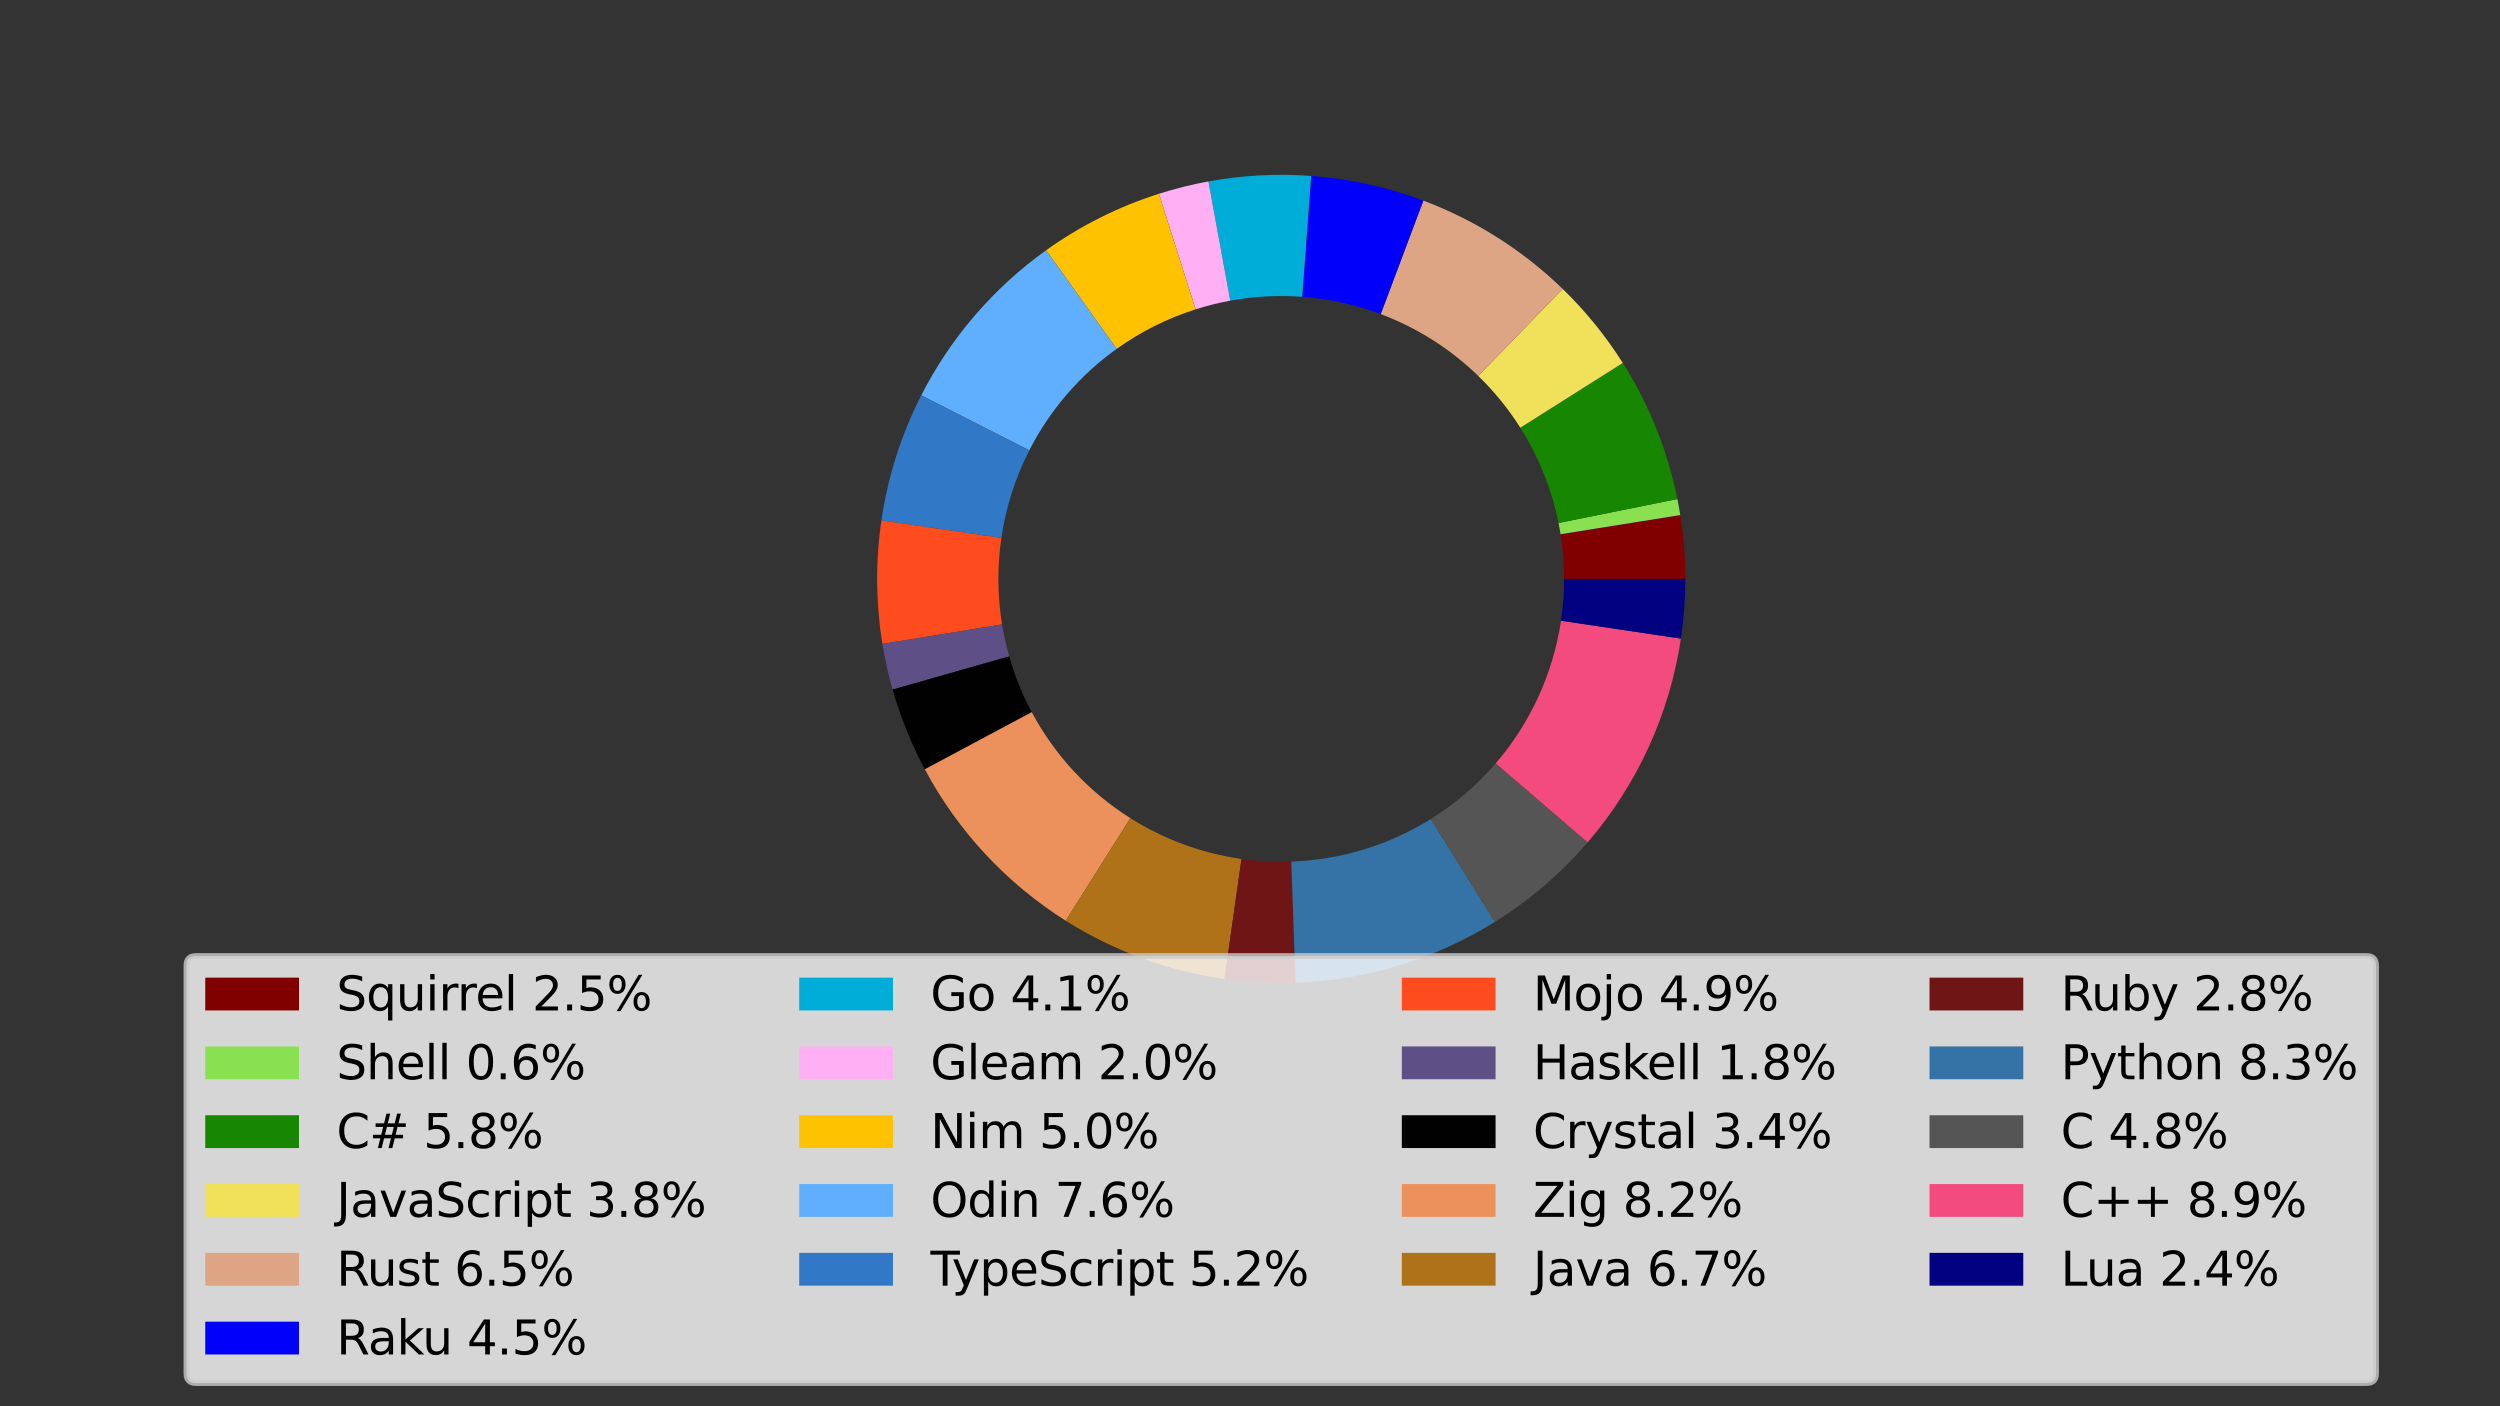 <?xml version="1.0" encoding="utf-8" standalone="no"?>
<!DOCTYPE svg PUBLIC "-//W3C//DTD SVG 1.1//EN"
  "http://www.w3.org/Graphics/SVG/1.1/DTD/svg11.dtd">
<svg xmlns:xlink="http://www.w3.org/1999/xlink" width="426.667pt" height="240pt" viewBox="0 0 426.667 240" xmlns="http://www.w3.org/2000/svg" version="1.1">
 <rect x="0" y="0" width="426.667" height="240" fill="#333333" stroke="none"/>
 <defs>
  <style type="text/css">*{stroke-linejoin: round; stroke-linecap: butt}</style>
 </defs>
 <g id="figure_1">
  <g id="patch_1">
   <path d="M 0 240 
L 426.667 240 
L 426.667 0 
L 0 0 
L 0 240 
z
" style="fill: none"/>
  </g>
  <g id="axes_1">
   <g id="patch_2">
    <path d="M 266.943 98.8 
C 266.943 97.523 266.892 96.246 266.791 94.972 
C 266.689 93.699 266.537 92.43 266.336 91.169 
L 286.765 87.898 
C 287.054 89.7 287.27 91.513 287.415 93.332 
C 287.56 95.151 287.632 96.975 287.632 98.8 
z
" clip-path="url(#pebff5748ab)" style="fill: #800000"/>
   </g>
   <g id="patch_3">
    <path d="M 266.336 91.169 
C 266.284 90.849 266.23 90.529 266.172 90.21 
C 266.114 89.891 266.054 89.573 265.99 89.255 
L 286.271 85.164 
C 286.362 85.618 286.449 86.073 286.532 86.529 
C 286.614 86.984 286.692 87.441 286.765 87.898 
z
" clip-path="url(#pebff5748ab)" style="fill: #89e051"/>
   </g>
   <g id="patch_4">
    <path d="M 265.99 89.255 
C 265.409 86.375 264.566 83.555 263.473 80.828 
C 262.379 78.102 261.039 75.481 259.469 72.998 
L 276.956 61.94 
C 279.199 65.487 281.113 69.231 282.675 73.126 
C 284.238 77.021 285.441 81.051 286.271 85.164 
z
" clip-path="url(#pebff5748ab)" style="fill: #178600"/>
   </g>
   <g id="patch_5">
    <path d="M 259.469 72.998 
C 258.451 71.389 257.339 69.841 256.139 68.363 
C 254.939 66.885 253.652 65.48 252.285 64.154 
L 266.693 49.306 
C 268.645 51.2 270.484 53.208 272.199 55.319 
C 273.913 57.43 275.502 59.641 276.956 61.94 
z
" clip-path="url(#pebff5748ab)" style="fill: #f1e05a"/>
   </g>
   <g id="patch_6">
    <path d="M 252.285 64.154 
C 249.91 61.849 247.303 59.794 244.507 58.022 
C 241.711 56.25 238.74 54.771 235.641 53.607 
L 242.915 34.238 
C 247.342 35.901 251.587 38.014 255.581 40.546 
C 259.576 43.077 263.299 46.012 266.693 49.306 
z
" clip-path="url(#pebff5748ab)" style="fill: #dea584"/>
   </g>
   <g id="patch_7">
    <path d="M 235.641 53.607 
C 233.492 52.799 231.288 52.147 229.046 51.653 
C 226.804 51.16 224.53 50.827 222.24 50.657 
L 223.772 30.024 
C 227.042 30.266 230.291 30.742 233.494 31.447 
C 236.697 32.152 239.845 33.085 242.915 34.238 
z
" clip-path="url(#pebff5748ab)" style="fill: #0000fb"/>
   </g>
   <g id="patch_8">
    <path d="M 222.24 50.657 
C 220.191 50.504 218.134 50.483 216.083 50.593 
C 214.031 50.703 211.988 50.944 209.967 51.314 
L 206.239 30.964 
C 209.126 30.435 212.044 30.09 214.975 29.933 
C 217.906 29.776 220.845 29.806 223.772 30.024 
z
" clip-path="url(#pebff5748ab)" style="fill: #00add8"/>
   </g>
   <g id="patch_9">
    <path d="M 209.967 51.314 
C 208.966 51.498 207.971 51.713 206.984 51.959 
C 205.997 52.205 205.018 52.483 204.048 52.791 
L 197.783 33.072 
C 199.168 32.632 200.567 32.236 201.977 31.884 
C 203.388 31.533 204.809 31.225 206.239 30.964 
z
" clip-path="url(#pebff5748ab)" style="fill: #ffaff3"/>
   </g>
   <g id="patch_10">
    <path d="M 204.048 52.791 
C 201.644 53.555 199.303 54.506 197.048 55.636 
C 194.792 56.765 192.628 58.07 190.577 59.538 
L 178.538 42.711 
C 181.469 40.614 184.56 38.75 187.782 37.136 
C 191.004 35.523 194.348 34.164 197.783 33.072 
z
" clip-path="url(#pebff5748ab)" style="fill: #ffc200"/>
   </g>
   <g id="patch_11">
    <path d="M 190.577 59.538 
C 187.444 61.779 184.591 64.387 182.078 67.307 
C 179.565 70.226 177.411 73.436 175.661 76.867 
L 157.229 67.468 
C 159.729 62.566 162.807 57.98 166.397 53.81 
C 169.987 49.639 174.063 45.913 178.538 42.711 
z
" clip-path="url(#pebff5748ab)" style="fill: #60affe"/>
   </g>
   <g id="patch_12">
    <path d="M 175.661 76.867 
C 174.467 79.208 173.466 81.642 172.669 84.146 
C 171.871 86.65 171.279 89.214 170.899 91.814 
L 150.427 88.82 
C 150.97 85.106 151.816 81.442 152.955 77.866 
C 154.095 74.289 155.524 70.812 157.229 67.468 
z
" clip-path="url(#pebff5748ab)" style="fill: #3178c6"/>
   </g>
   <g id="patch_13">
    <path d="M 170.899 91.814 
C 170.542 94.257 170.372 96.725 170.392 99.194 
C 170.413 101.663 170.622 104.127 171.019 106.565 
L 150.599 109.892 
C 150.032 106.41 149.732 102.89 149.703 99.363 
C 149.675 95.835 149.917 92.311 150.427 88.82 
z
" clip-path="url(#pebff5748ab)" style="fill: #ff4c1f"/>
   </g>
   <g id="patch_14">
    <path d="M 171.019 106.565 
C 171.169 107.484 171.345 108.398 171.548 109.307 
C 171.751 110.216 171.98 111.118 172.234 112.014 
L 152.335 117.677 
C 151.971 116.398 151.644 115.108 151.354 113.81 
C 151.065 112.512 150.813 111.205 150.599 109.892 
z
" clip-path="url(#pebff5748ab)" style="fill: #5e5086"/>
   </g>
   <g id="patch_15">
    <path d="M 172.234 112.014 
C 172.704 113.665 173.262 115.29 173.905 116.881 
C 174.548 118.473 175.275 120.029 176.084 121.543 
L 157.834 131.29 
C 156.679 129.127 155.64 126.904 154.721 124.631 
C 153.803 122.357 153.006 120.036 152.335 117.677 
z
" clip-path="url(#pebff5748ab)" style="fill: #000100"/>
   </g>
   <g id="patch_16">
    <path d="M 176.084 121.543 
C 178.049 125.222 180.482 128.631 183.323 131.685 
C 186.164 134.738 189.389 137.411 192.917 139.635 
L 181.882 157.136 
C 176.842 153.958 172.235 150.14 168.176 145.778 
C 164.117 141.416 160.641 136.546 157.834 131.29 
z
" clip-path="url(#pebff5748ab)" style="fill: #ec915c"/>
   </g>
   <g id="patch_17">
    <path d="M 192.917 139.635 
C 195.789 141.446 198.844 142.949 202.031 144.119 
C 205.218 145.289 208.52 146.119 211.881 146.597 
L 208.973 167.081 
C 204.171 166.399 199.454 165.213 194.901 163.541 
C 190.348 161.87 185.984 159.723 181.882 157.136 
z
" clip-path="url(#pebff5748ab)" style="fill: #b07219"/>
   </g>
   <g id="patch_18">
    <path d="M 211.881 146.597 
C 213.288 146.796 214.702 146.934 216.121 147.009 
C 217.54 147.084 218.961 147.096 220.381 147.045 
L 221.116 167.722 
C 219.088 167.794 217.057 167.777 215.03 167.67 
C 213.003 167.563 210.982 167.366 208.973 167.081 
z
" clip-path="url(#pebff5748ab)" style="fill: #701516"/>
   </g>
   <g id="patch_19">
    <path d="M 220.381 147.045 
C 224.582 146.896 228.745 146.199 232.764 144.972 
C 236.784 143.744 240.627 141.997 244.194 139.774 
L 255.135 157.335 
C 250.038 160.51 244.549 163.006 238.806 164.759 
C 233.064 166.513 227.116 167.509 221.116 167.722 
z
" clip-path="url(#pebff5748ab)" style="fill: #3572a5"/>
   </g>
   <g id="patch_20">
    <path d="M 244.194 139.774 
C 246.267 138.483 248.238 137.037 250.092 135.447 
C 251.946 133.858 253.676 132.13 255.268 130.279 
L 270.954 143.769 
C 268.68 146.414 266.208 148.882 263.56 151.153 
C 260.912 153.424 258.095 155.49 255.135 157.335 
z
" clip-path="url(#pebff5748ab)" style="fill: #555555"/>
   </g>
   <g id="patch_21">
    <path d="M 255.268 130.279 
C 258.221 126.845 260.676 123.013 262.561 118.895 
C 264.446 114.777 265.743 110.415 266.412 105.936 
L 286.875 108.994 
C 285.918 115.393 284.066 121.625 281.373 127.507 
C 278.68 133.39 275.173 138.864 270.954 143.769 
z
" clip-path="url(#pebff5748ab)" style="fill: #f34b7d"/>
   </g>
   <g id="patch_22">
    <path d="M 266.412 105.936 
C 266.589 104.755 266.721 103.568 266.81 102.378 
C 266.898 101.187 266.943 99.994 266.943 98.8 
L 287.632 98.8 
C 287.632 100.505 287.569 102.21 287.443 103.911 
C 287.316 105.612 287.127 107.307 286.875 108.994 
z
" clip-path="url(#pebff5748ab)" style="fill: #000080"/>
   </g>
  </g>
  <g id="axes_2">
   <g id="legend_1">
    <g id="patch_23">
     <path d="M 33.431 236.028 
L 403.902 236.028 
Q 405.502 236.028 405.502 234.428 
L 405.502 164.773 
Q 405.502 163.173 403.902 163.173 
L 33.431 163.173 
Q 31.831 163.173 31.831 164.773 
L 31.831 234.428 
Q 31.831 236.028 33.431 236.028 
z
" style="fill: #ffffff; opacity: 0.8; stroke: #cccccc; stroke-linejoin: miter"/>
    </g>
    <g id="patch_24">
     <path d="M 35.031 172.451 
L 51.031 172.451 
L 51.031 166.851 
L 35.031 166.851 
z
" style="fill: #800000"/>
    </g>
    <g id="text_1">
     <!-- Squirrel 2.5% -->
     <g transform="translate(57.431 172.451) scale(0.08 -0.08)">
      <defs>
       <path id="DejaVuSans-53" d="M 3425 4513 
L 3425 3897 
Q 3066 4069 2747 4153 
Q 2428 4238 2131 4238 
Q 1616 4238 1336 4038 
Q 1056 3838 1056 3469 
Q 1056 3159 1242 3001 
Q 1428 2844 1947 2747 
L 2328 2669 
Q 3034 2534 3370 2195 
Q 3706 1856 3706 1288 
Q 3706 609 3251 259 
Q 2797 -91 1919 -91 
Q 1588 -91 1214 -16 
Q 841 59 441 206 
L 441 856 
Q 825 641 1194 531 
Q 1563 422 1919 422 
Q 2459 422 2753 634 
Q 3047 847 3047 1241 
Q 3047 1584 2836 1778 
Q 2625 1972 2144 2069 
L 1759 2144 
Q 1053 2284 737 2584 
Q 422 2884 422 3419 
Q 422 4038 858 4394 
Q 1294 4750 2059 4750 
Q 2388 4750 2728 4690 
Q 3069 4631 3425 4513 
z
" transform="scale(0.016)"/>
       <path id="DejaVuSans-71" d="M 947 1747 
Q 947 1113 1208 752 
Q 1469 391 1925 391 
Q 2381 391 2643 752 
Q 2906 1113 2906 1747 
Q 2906 2381 2643 2742 
Q 2381 3103 1925 3103 
Q 1469 3103 1208 2742 
Q 947 2381 947 1747 
z
M 2906 525 
Q 2725 213 2448 61 
Q 2172 -91 1784 -91 
Q 1150 -91 751 415 
Q 353 922 353 1747 
Q 353 2572 751 3078 
Q 1150 3584 1784 3584 
Q 2172 3584 2448 3432 
Q 2725 3281 2906 2969 
L 2906 3500 
L 3481 3500 
L 3481 -1331 
L 2906 -1331 
L 2906 525 
z
" transform="scale(0.016)"/>
       <path id="DejaVuSans-75" d="M 544 1381 
L 544 3500 
L 1119 3500 
L 1119 1403 
Q 1119 906 1312 657 
Q 1506 409 1894 409 
Q 2359 409 2629 706 
Q 2900 1003 2900 1516 
L 2900 3500 
L 3475 3500 
L 3475 0 
L 2900 0 
L 2900 538 
Q 2691 219 2414 64 
Q 2138 -91 1772 -91 
Q 1169 -91 856 284 
Q 544 659 544 1381 
z
M 1991 3584 
L 1991 3584 
z
" transform="scale(0.016)"/>
       <path id="DejaVuSans-69" d="M 603 3500 
L 1178 3500 
L 1178 0 
L 603 0 
L 603 3500 
z
M 603 4863 
L 1178 4863 
L 1178 4134 
L 603 4134 
L 603 4863 
z
" transform="scale(0.016)"/>
       <path id="DejaVuSans-72" d="M 2631 2963 
Q 2534 3019 2420 3045 
Q 2306 3072 2169 3072 
Q 1681 3072 1420 2755 
Q 1159 2438 1159 1844 
L 1159 0 
L 581 0 
L 581 3500 
L 1159 3500 
L 1159 2956 
Q 1341 3275 1631 3429 
Q 1922 3584 2338 3584 
Q 2397 3584 2469 3576 
Q 2541 3569 2628 3553 
L 2631 2963 
z
" transform="scale(0.016)"/>
       <path id="DejaVuSans-65" d="M 3597 1894 
L 3597 1613 
L 953 1613 
Q 991 1019 1311 708 
Q 1631 397 2203 397 
Q 2534 397 2845 478 
Q 3156 559 3463 722 
L 3463 178 
Q 3153 47 2828 -22 
Q 2503 -91 2169 -91 
Q 1331 -91 842 396 
Q 353 884 353 1716 
Q 353 2575 817 3079 
Q 1281 3584 2069 3584 
Q 2775 3584 3186 3129 
Q 3597 2675 3597 1894 
z
M 3022 2063 
Q 3016 2534 2758 2815 
Q 2500 3097 2075 3097 
Q 1594 3097 1305 2825 
Q 1016 2553 972 2059 
L 3022 2063 
z
" transform="scale(0.016)"/>
       <path id="DejaVuSans-6c" d="M 603 4863 
L 1178 4863 
L 1178 0 
L 603 0 
L 603 4863 
z
" transform="scale(0.016)"/>
       <path id="DejaVuSans-20" transform="scale(0.016)"/>
       <path id="DejaVuSans-32" d="M 1228 531 
L 3431 531 
L 3431 0 
L 469 0 
L 469 531 
Q 828 903 1448 1529 
Q 2069 2156 2228 2338 
Q 2531 2678 2651 2914 
Q 2772 3150 2772 3378 
Q 2772 3750 2511 3984 
Q 2250 4219 1831 4219 
Q 1534 4219 1204 4116 
Q 875 4013 500 3803 
L 500 4441 
Q 881 4594 1212 4672 
Q 1544 4750 1819 4750 
Q 2544 4750 2975 4387 
Q 3406 4025 3406 3419 
Q 3406 3131 3298 2873 
Q 3191 2616 2906 2266 
Q 2828 2175 2409 1742 
Q 1991 1309 1228 531 
z
" transform="scale(0.016)"/>
       <path id="DejaVuSans-2e" d="M 684 794 
L 1344 794 
L 1344 0 
L 684 0 
L 684 794 
z
" transform="scale(0.016)"/>
       <path id="DejaVuSans-35" d="M 691 4666 
L 3169 4666 
L 3169 4134 
L 1269 4134 
L 1269 2991 
Q 1406 3038 1543 3061 
Q 1681 3084 1819 3084 
Q 2600 3084 3056 2656 
Q 3513 2228 3513 1497 
Q 3513 744 3044 326 
Q 2575 -91 1722 -91 
Q 1428 -91 1123 -41 
Q 819 9 494 109 
L 494 744 
Q 775 591 1075 516 
Q 1375 441 1709 441 
Q 2250 441 2565 725 
Q 2881 1009 2881 1497 
Q 2881 1984 2565 2268 
Q 2250 2553 1709 2553 
Q 1456 2553 1204 2497 
Q 953 2441 691 2322 
L 691 4666 
z
" transform="scale(0.016)"/>
       <path id="DejaVuSans-25" d="M 4653 2053 
Q 4381 2053 4226 1822 
Q 4072 1591 4072 1178 
Q 4072 772 4226 539 
Q 4381 306 4653 306 
Q 4919 306 5073 539 
Q 5228 772 5228 1178 
Q 5228 1588 5073 1820 
Q 4919 2053 4653 2053 
z
M 4653 2450 
Q 5147 2450 5437 2106 
Q 5728 1763 5728 1178 
Q 5728 594 5436 251 
Q 5144 -91 4653 -91 
Q 4153 -91 3862 251 
Q 3572 594 3572 1178 
Q 3572 1766 3864 2108 
Q 4156 2450 4653 2450 
z
M 1428 4353 
Q 1159 4353 1004 4120 
Q 850 3888 850 3481 
Q 850 3069 1003 2837 
Q 1156 2606 1428 2606 
Q 1700 2606 1854 2837 
Q 2009 3069 2009 3481 
Q 2009 3884 1853 4118 
Q 1697 4353 1428 4353 
z
M 4250 4750 
L 4750 4750 
L 1831 -91 
L 1331 -91 
L 4250 4750 
z
M 1428 4750 
Q 1922 4750 2215 4408 
Q 2509 4066 2509 3481 
Q 2509 2891 2217 2550 
Q 1925 2209 1428 2209 
Q 931 2209 642 2551 
Q 353 2894 353 3481 
Q 353 4063 643 4406 
Q 934 4750 1428 4750 
z
" transform="scale(0.016)"/>
      </defs>
      <use xlink:href="#DejaVuSans-53"/>
      <use xlink:href="#DejaVuSans-71" x="63.477"/>
      <use xlink:href="#DejaVuSans-75" x="126.953"/>
      <use xlink:href="#DejaVuSans-69" x="190.332"/>
      <use xlink:href="#DejaVuSans-72" x="218.115"/>
      <use xlink:href="#DejaVuSans-72" x="257.479"/>
      <use xlink:href="#DejaVuSans-65" x="296.342"/>
      <use xlink:href="#DejaVuSans-6c" x="357.865"/>
      <use xlink:href="#DejaVuSans-20" x="385.648"/>
      <use xlink:href="#DejaVuSans-32" x="417.436"/>
      <use xlink:href="#DejaVuSans-2e" x="481.059"/>
      <use xlink:href="#DejaVuSans-35" x="512.846"/>
      <use xlink:href="#DejaVuSans-25" x="576.469"/>
     </g>
    </g>
    <g id="patch_25">
     <path d="M 35.031 184.194 
L 51.031 184.194 
L 51.031 178.594 
L 35.031 178.594 
z
" style="fill: #89e051"/>
    </g>
    <g id="text_2">
     <!-- Shell 0.6% -->
     <g transform="translate(57.431 184.194) scale(0.08 -0.08)">
      <defs>
       <path id="DejaVuSans-68" d="M 3513 2113 
L 3513 0 
L 2938 0 
L 2938 2094 
Q 2938 2591 2744 2837 
Q 2550 3084 2163 3084 
Q 1697 3084 1428 2787 
Q 1159 2491 1159 1978 
L 1159 0 
L 581 0 
L 581 4863 
L 1159 4863 
L 1159 2956 
Q 1366 3272 1645 3428 
Q 1925 3584 2291 3584 
Q 2894 3584 3203 3211 
Q 3513 2838 3513 2113 
z
" transform="scale(0.016)"/>
       <path id="DejaVuSans-30" d="M 2034 4250 
Q 1547 4250 1301 3770 
Q 1056 3291 1056 2328 
Q 1056 1369 1301 889 
Q 1547 409 2034 409 
Q 2525 409 2770 889 
Q 3016 1369 3016 2328 
Q 3016 3291 2770 3770 
Q 2525 4250 2034 4250 
z
M 2034 4750 
Q 2819 4750 3233 4129 
Q 3647 3509 3647 2328 
Q 3647 1150 3233 529 
Q 2819 -91 2034 -91 
Q 1250 -91 836 529 
Q 422 1150 422 2328 
Q 422 3509 836 4129 
Q 1250 4750 2034 4750 
z
" transform="scale(0.016)"/>
       <path id="DejaVuSans-36" d="M 2113 2584 
Q 1688 2584 1439 2293 
Q 1191 2003 1191 1497 
Q 1191 994 1439 701 
Q 1688 409 2113 409 
Q 2538 409 2786 701 
Q 3034 994 3034 1497 
Q 3034 2003 2786 2293 
Q 2538 2584 2113 2584 
z
M 3366 4563 
L 3366 3988 
Q 3128 4100 2886 4159 
Q 2644 4219 2406 4219 
Q 1781 4219 1451 3797 
Q 1122 3375 1075 2522 
Q 1259 2794 1537 2939 
Q 1816 3084 2150 3084 
Q 2853 3084 3261 2657 
Q 3669 2231 3669 1497 
Q 3669 778 3244 343 
Q 2819 -91 2113 -91 
Q 1303 -91 875 529 
Q 447 1150 447 2328 
Q 447 3434 972 4092 
Q 1497 4750 2381 4750 
Q 2619 4750 2861 4703 
Q 3103 4656 3366 4563 
z
" transform="scale(0.016)"/>
      </defs>
      <use xlink:href="#DejaVuSans-53"/>
      <use xlink:href="#DejaVuSans-68" x="63.477"/>
      <use xlink:href="#DejaVuSans-65" x="126.855"/>
      <use xlink:href="#DejaVuSans-6c" x="188.379"/>
      <use xlink:href="#DejaVuSans-6c" x="216.162"/>
      <use xlink:href="#DejaVuSans-20" x="243.945"/>
      <use xlink:href="#DejaVuSans-30" x="275.732"/>
      <use xlink:href="#DejaVuSans-2e" x="339.355"/>
      <use xlink:href="#DejaVuSans-36" x="371.143"/>
      <use xlink:href="#DejaVuSans-25" x="434.766"/>
     </g>
    </g>
    <g id="patch_26">
     <path d="M 35.031 195.936 
L 51.031 195.936 
L 51.031 190.336 
L 35.031 190.336 
z
" style="fill: #178600"/>
    </g>
    <g id="text_3">
     <!-- C# 5.8% -->
     <g transform="translate(57.431 195.936) scale(0.08 -0.08)">
      <defs>
       <path id="DejaVuSans-43" d="M 4122 4306 
L 4122 3641 
Q 3803 3938 3442 4084 
Q 3081 4231 2675 4231 
Q 1875 4231 1450 3742 
Q 1025 3253 1025 2328 
Q 1025 1406 1450 917 
Q 1875 428 2675 428 
Q 3081 428 3442 575 
Q 3803 722 4122 1019 
L 4122 359 
Q 3791 134 3420 21 
Q 3050 -91 2638 -91 
Q 1578 -91 968 557 
Q 359 1206 359 2328 
Q 359 3453 968 4101 
Q 1578 4750 2638 4750 
Q 3056 4750 3426 4639 
Q 3797 4528 4122 4306 
z
" transform="scale(0.016)"/>
       <path id="DejaVuSans-23" d="M 3272 2816 
L 2363 2816 
L 2100 1772 
L 3016 1772 
L 3272 2816 
z
M 2803 4594 
L 2478 3297 
L 3391 3297 
L 3719 4594 
L 4219 4594 
L 3897 3297 
L 4872 3297 
L 4872 2816 
L 3775 2816 
L 3519 1772 
L 4513 1772 
L 4513 1294 
L 3397 1294 
L 3072 0 
L 2572 0 
L 2894 1294 
L 1978 1294 
L 1656 0 
L 1153 0 
L 1478 1294 
L 494 1294 
L 494 1772 
L 1594 1772 
L 1856 2816 
L 850 2816 
L 850 3297 
L 1978 3297 
L 2297 4594 
L 2803 4594 
z
" transform="scale(0.016)"/>
       <path id="DejaVuSans-38" d="M 2034 2216 
Q 1584 2216 1326 1975 
Q 1069 1734 1069 1313 
Q 1069 891 1326 650 
Q 1584 409 2034 409 
Q 2484 409 2743 651 
Q 3003 894 3003 1313 
Q 3003 1734 2745 1975 
Q 2488 2216 2034 2216 
z
M 1403 2484 
Q 997 2584 770 2862 
Q 544 3141 544 3541 
Q 544 4100 942 4425 
Q 1341 4750 2034 4750 
Q 2731 4750 3128 4425 
Q 3525 4100 3525 3541 
Q 3525 3141 3298 2862 
Q 3072 2584 2669 2484 
Q 3125 2378 3379 2068 
Q 3634 1759 3634 1313 
Q 3634 634 3220 271 
Q 2806 -91 2034 -91 
Q 1263 -91 848 271 
Q 434 634 434 1313 
Q 434 1759 690 2068 
Q 947 2378 1403 2484 
z
M 1172 3481 
Q 1172 3119 1398 2916 
Q 1625 2713 2034 2713 
Q 2441 2713 2670 2916 
Q 2900 3119 2900 3481 
Q 2900 3844 2670 4047 
Q 2441 4250 2034 4250 
Q 1625 4250 1398 4047 
Q 1172 3844 1172 3481 
z
" transform="scale(0.016)"/>
      </defs>
      <use xlink:href="#DejaVuSans-43"/>
      <use xlink:href="#DejaVuSans-23" x="69.824"/>
      <use xlink:href="#DejaVuSans-20" x="153.613"/>
      <use xlink:href="#DejaVuSans-35" x="185.4"/>
      <use xlink:href="#DejaVuSans-2e" x="249.023"/>
      <use xlink:href="#DejaVuSans-38" x="280.811"/>
      <use xlink:href="#DejaVuSans-25" x="344.434"/>
     </g>
    </g>
    <g id="patch_27">
     <path d="M 35.031 207.679 
L 51.031 207.679 
L 51.031 202.079 
L 35.031 202.079 
z
" style="fill: #f1e05a"/>
    </g>
    <g id="text_4">
     <!-- JavaScript 3.8% -->
     <g transform="translate(57.431 207.679) scale(0.08 -0.08)">
      <defs>
       <path id="DejaVuSans-4a" d="M 628 4666 
L 1259 4666 
L 1259 325 
Q 1259 -519 939 -900 
Q 619 -1281 -91 -1281 
L -331 -1281 
L -331 -750 
L -134 -750 
Q 284 -750 456 -515 
Q 628 -281 628 325 
L 628 4666 
z
" transform="scale(0.016)"/>
       <path id="DejaVuSans-61" d="M 2194 1759 
Q 1497 1759 1228 1600 
Q 959 1441 959 1056 
Q 959 750 1161 570 
Q 1363 391 1709 391 
Q 2188 391 2477 730 
Q 2766 1069 2766 1631 
L 2766 1759 
L 2194 1759 
z
M 3341 1997 
L 3341 0 
L 2766 0 
L 2766 531 
Q 2569 213 2275 61 
Q 1981 -91 1556 -91 
Q 1019 -91 701 211 
Q 384 513 384 1019 
Q 384 1609 779 1909 
Q 1175 2209 1959 2209 
L 2766 2209 
L 2766 2266 
Q 2766 2663 2505 2880 
Q 2244 3097 1772 3097 
Q 1472 3097 1187 3025 
Q 903 2953 641 2809 
L 641 3341 
Q 956 3463 1253 3523 
Q 1550 3584 1831 3584 
Q 2591 3584 2966 3190 
Q 3341 2797 3341 1997 
z
" transform="scale(0.016)"/>
       <path id="DejaVuSans-76" d="M 191 3500 
L 800 3500 
L 1894 563 
L 2988 3500 
L 3597 3500 
L 2284 0 
L 1503 0 
L 191 3500 
z
" transform="scale(0.016)"/>
       <path id="DejaVuSans-63" d="M 3122 3366 
L 3122 2828 
Q 2878 2963 2633 3030 
Q 2388 3097 2138 3097 
Q 1578 3097 1268 2742 
Q 959 2388 959 1747 
Q 959 1106 1268 751 
Q 1578 397 2138 397 
Q 2388 397 2633 464 
Q 2878 531 3122 666 
L 3122 134 
Q 2881 22 2623 -34 
Q 2366 -91 2075 -91 
Q 1284 -91 818 406 
Q 353 903 353 1747 
Q 353 2603 823 3093 
Q 1294 3584 2113 3584 
Q 2378 3584 2631 3529 
Q 2884 3475 3122 3366 
z
" transform="scale(0.016)"/>
       <path id="DejaVuSans-70" d="M 1159 525 
L 1159 -1331 
L 581 -1331 
L 581 3500 
L 1159 3500 
L 1159 2969 
Q 1341 3281 1617 3432 
Q 1894 3584 2278 3584 
Q 2916 3584 3314 3078 
Q 3713 2572 3713 1747 
Q 3713 922 3314 415 
Q 2916 -91 2278 -91 
Q 1894 -91 1617 61 
Q 1341 213 1159 525 
z
M 3116 1747 
Q 3116 2381 2855 2742 
Q 2594 3103 2138 3103 
Q 1681 3103 1420 2742 
Q 1159 2381 1159 1747 
Q 1159 1113 1420 752 
Q 1681 391 2138 391 
Q 2594 391 2855 752 
Q 3116 1113 3116 1747 
z
" transform="scale(0.016)"/>
       <path id="DejaVuSans-74" d="M 1172 4494 
L 1172 3500 
L 2356 3500 
L 2356 3053 
L 1172 3053 
L 1172 1153 
Q 1172 725 1289 603 
Q 1406 481 1766 481 
L 2356 481 
L 2356 0 
L 1766 0 
Q 1100 0 847 248 
Q 594 497 594 1153 
L 594 3053 
L 172 3053 
L 172 3500 
L 594 3500 
L 594 4494 
L 1172 4494 
z
" transform="scale(0.016)"/>
       <path id="DejaVuSans-33" d="M 2597 2516 
Q 3050 2419 3304 2112 
Q 3559 1806 3559 1356 
Q 3559 666 3084 287 
Q 2609 -91 1734 -91 
Q 1441 -91 1130 -33 
Q 819 25 488 141 
L 488 750 
Q 750 597 1062 519 
Q 1375 441 1716 441 
Q 2309 441 2620 675 
Q 2931 909 2931 1356 
Q 2931 1769 2642 2001 
Q 2353 2234 1838 2234 
L 1294 2234 
L 1294 2753 
L 1863 2753 
Q 2328 2753 2575 2939 
Q 2822 3125 2822 3475 
Q 2822 3834 2567 4026 
Q 2313 4219 1838 4219 
Q 1578 4219 1281 4162 
Q 984 4106 628 3988 
L 628 4550 
Q 988 4650 1302 4700 
Q 1616 4750 1894 4750 
Q 2613 4750 3031 4423 
Q 3450 4097 3450 3541 
Q 3450 3153 3228 2886 
Q 3006 2619 2597 2516 
z
" transform="scale(0.016)"/>
      </defs>
      <use xlink:href="#DejaVuSans-4a"/>
      <use xlink:href="#DejaVuSans-61" x="29.492"/>
      <use xlink:href="#DejaVuSans-76" x="90.771"/>
      <use xlink:href="#DejaVuSans-61" x="149.951"/>
      <use xlink:href="#DejaVuSans-53" x="211.23"/>
      <use xlink:href="#DejaVuSans-63" x="274.707"/>
      <use xlink:href="#DejaVuSans-72" x="329.688"/>
      <use xlink:href="#DejaVuSans-69" x="370.801"/>
      <use xlink:href="#DejaVuSans-70" x="398.584"/>
      <use xlink:href="#DejaVuSans-74" x="462.061"/>
      <use xlink:href="#DejaVuSans-20" x="501.27"/>
      <use xlink:href="#DejaVuSans-33" x="533.057"/>
      <use xlink:href="#DejaVuSans-2e" x="596.68"/>
      <use xlink:href="#DejaVuSans-38" x="628.467"/>
      <use xlink:href="#DejaVuSans-25" x="692.09"/>
     </g>
    </g>
    <g id="patch_28">
     <path d="M 35.031 219.421 
L 51.031 219.421 
L 51.031 213.821 
L 35.031 213.821 
z
" style="fill: #dea584"/>
    </g>
    <g id="text_5">
     <!-- Rust 6.5% -->
     <g transform="translate(57.431 219.421) scale(0.08 -0.08)">
      <defs>
       <path id="DejaVuSans-52" d="M 2841 2188 
Q 3044 2119 3236 1894 
Q 3428 1669 3622 1275 
L 4263 0 
L 3584 0 
L 2988 1197 
Q 2756 1666 2539 1819 
Q 2322 1972 1947 1972 
L 1259 1972 
L 1259 0 
L 628 0 
L 628 4666 
L 2053 4666 
Q 2853 4666 3247 4331 
Q 3641 3997 3641 3322 
Q 3641 2881 3436 2590 
Q 3231 2300 2841 2188 
z
M 1259 4147 
L 1259 2491 
L 2053 2491 
Q 2509 2491 2742 2702 
Q 2975 2913 2975 3322 
Q 2975 3731 2742 3939 
Q 2509 4147 2053 4147 
L 1259 4147 
z
" transform="scale(0.016)"/>
       <path id="DejaVuSans-73" d="M 2834 3397 
L 2834 2853 
Q 2591 2978 2328 3040 
Q 2066 3103 1784 3103 
Q 1356 3103 1142 2972 
Q 928 2841 928 2578 
Q 928 2378 1081 2264 
Q 1234 2150 1697 2047 
L 1894 2003 
Q 2506 1872 2764 1633 
Q 3022 1394 3022 966 
Q 3022 478 2636 193 
Q 2250 -91 1575 -91 
Q 1294 -91 989 -36 
Q 684 19 347 128 
L 347 722 
Q 666 556 975 473 
Q 1284 391 1588 391 
Q 1994 391 2212 530 
Q 2431 669 2431 922 
Q 2431 1156 2273 1281 
Q 2116 1406 1581 1522 
L 1381 1569 
Q 847 1681 609 1914 
Q 372 2147 372 2553 
Q 372 3047 722 3315 
Q 1072 3584 1716 3584 
Q 2034 3584 2315 3537 
Q 2597 3491 2834 3397 
z
" transform="scale(0.016)"/>
      </defs>
      <use xlink:href="#DejaVuSans-52"/>
      <use xlink:href="#DejaVuSans-75" x="64.982"/>
      <use xlink:href="#DejaVuSans-73" x="128.361"/>
      <use xlink:href="#DejaVuSans-74" x="180.461"/>
      <use xlink:href="#DejaVuSans-20" x="219.67"/>
      <use xlink:href="#DejaVuSans-36" x="251.457"/>
      <use xlink:href="#DejaVuSans-2e" x="315.08"/>
      <use xlink:href="#DejaVuSans-35" x="346.867"/>
      <use xlink:href="#DejaVuSans-25" x="410.49"/>
     </g>
    </g>
    <g id="patch_29">
     <path d="M 35.031 231.164 
L 51.031 231.164 
L 51.031 225.564 
L 35.031 225.564 
z
" style="fill: #0000fb"/>
    </g>
    <g id="text_6">
     <!-- Raku 4.5% -->
     <g transform="translate(57.431 231.164) scale(0.08 -0.08)">
      <defs>
       <path id="DejaVuSans-6b" d="M 581 4863 
L 1159 4863 
L 1159 1991 
L 2875 3500 
L 3609 3500 
L 1753 1863 
L 3688 0 
L 2938 0 
L 1159 1709 
L 1159 0 
L 581 0 
L 581 4863 
z
" transform="scale(0.016)"/>
       <path id="DejaVuSans-34" d="M 2419 4116 
L 825 1625 
L 2419 1625 
L 2419 4116 
z
M 2253 4666 
L 3047 4666 
L 3047 1625 
L 3713 1625 
L 3713 1100 
L 3047 1100 
L 3047 0 
L 2419 0 
L 2419 1100 
L 313 1100 
L 313 1709 
L 2253 4666 
z
" transform="scale(0.016)"/>
      </defs>
      <use xlink:href="#DejaVuSans-52"/>
      <use xlink:href="#DejaVuSans-61" x="67.232"/>
      <use xlink:href="#DejaVuSans-6b" x="128.512"/>
      <use xlink:href="#DejaVuSans-75" x="183.297"/>
      <use xlink:href="#DejaVuSans-20" x="246.676"/>
      <use xlink:href="#DejaVuSans-34" x="278.463"/>
      <use xlink:href="#DejaVuSans-2e" x="342.086"/>
      <use xlink:href="#DejaVuSans-35" x="373.873"/>
      <use xlink:href="#DejaVuSans-25" x="437.496"/>
     </g>
    </g>
    <g id="patch_30">
     <path d="M 136.401 172.451 
L 152.401 172.451 
L 152.401 166.851 
L 136.401 166.851 
z
" style="fill: #00add8"/>
    </g>
    <g id="text_7">
     <!-- Go 4.1% -->
     <g transform="translate(158.801 172.451) scale(0.08 -0.08)">
      <defs>
       <path id="DejaVuSans-47" d="M 3809 666 
L 3809 1919 
L 2778 1919 
L 2778 2438 
L 4434 2438 
L 4434 434 
Q 4069 175 3628 42 
Q 3188 -91 2688 -91 
Q 1594 -91 976 548 
Q 359 1188 359 2328 
Q 359 3472 976 4111 
Q 1594 4750 2688 4750 
Q 3144 4750 3555 4637 
Q 3966 4525 4313 4306 
L 4313 3634 
Q 3963 3931 3569 4081 
Q 3175 4231 2741 4231 
Q 1884 4231 1454 3753 
Q 1025 3275 1025 2328 
Q 1025 1384 1454 906 
Q 1884 428 2741 428 
Q 3075 428 3337 486 
Q 3600 544 3809 666 
z
" transform="scale(0.016)"/>
       <path id="DejaVuSans-6f" d="M 1959 3097 
Q 1497 3097 1228 2736 
Q 959 2375 959 1747 
Q 959 1119 1226 758 
Q 1494 397 1959 397 
Q 2419 397 2687 759 
Q 2956 1122 2956 1747 
Q 2956 2369 2687 2733 
Q 2419 3097 1959 3097 
z
M 1959 3584 
Q 2709 3584 3137 3096 
Q 3566 2609 3566 1747 
Q 3566 888 3137 398 
Q 2709 -91 1959 -91 
Q 1206 -91 779 398 
Q 353 888 353 1747 
Q 353 2609 779 3096 
Q 1206 3584 1959 3584 
z
" transform="scale(0.016)"/>
       <path id="DejaVuSans-31" d="M 794 531 
L 1825 531 
L 1825 4091 
L 703 3866 
L 703 4441 
L 1819 4666 
L 2450 4666 
L 2450 531 
L 3481 531 
L 3481 0 
L 794 0 
L 794 531 
z
" transform="scale(0.016)"/>
      </defs>
      <use xlink:href="#DejaVuSans-47"/>
      <use xlink:href="#DejaVuSans-6f" x="77.49"/>
      <use xlink:href="#DejaVuSans-20" x="138.672"/>
      <use xlink:href="#DejaVuSans-34" x="170.459"/>
      <use xlink:href="#DejaVuSans-2e" x="234.082"/>
      <use xlink:href="#DejaVuSans-31" x="265.869"/>
      <use xlink:href="#DejaVuSans-25" x="329.492"/>
     </g>
    </g>
    <g id="patch_31">
     <path d="M 136.401 184.194 
L 152.401 184.194 
L 152.401 178.594 
L 136.401 178.594 
z
" style="fill: #ffaff3"/>
    </g>
    <g id="text_8">
     <!-- Gleam 2.0% -->
     <g transform="translate(158.801 184.194) scale(0.08 -0.08)">
      <defs>
       <path id="DejaVuSans-6d" d="M 3328 2828 
Q 3544 3216 3844 3400 
Q 4144 3584 4550 3584 
Q 5097 3584 5394 3201 
Q 5691 2819 5691 2113 
L 5691 0 
L 5113 0 
L 5113 2094 
Q 5113 2597 4934 2840 
Q 4756 3084 4391 3084 
Q 3944 3084 3684 2787 
Q 3425 2491 3425 1978 
L 3425 0 
L 2847 0 
L 2847 2094 
Q 2847 2600 2669 2842 
Q 2491 3084 2119 3084 
Q 1678 3084 1418 2786 
Q 1159 2488 1159 1978 
L 1159 0 
L 581 0 
L 581 3500 
L 1159 3500 
L 1159 2956 
Q 1356 3278 1631 3431 
Q 1906 3584 2284 3584 
Q 2666 3584 2933 3390 
Q 3200 3197 3328 2828 
z
" transform="scale(0.016)"/>
      </defs>
      <use xlink:href="#DejaVuSans-47"/>
      <use xlink:href="#DejaVuSans-6c" x="77.49"/>
      <use xlink:href="#DejaVuSans-65" x="105.273"/>
      <use xlink:href="#DejaVuSans-61" x="166.797"/>
      <use xlink:href="#DejaVuSans-6d" x="228.076"/>
      <use xlink:href="#DejaVuSans-20" x="325.488"/>
      <use xlink:href="#DejaVuSans-32" x="357.275"/>
      <use xlink:href="#DejaVuSans-2e" x="420.898"/>
      <use xlink:href="#DejaVuSans-30" x="452.686"/>
      <use xlink:href="#DejaVuSans-25" x="516.309"/>
     </g>
    </g>
    <g id="patch_32">
     <path d="M 136.401 195.936 
L 152.401 195.936 
L 152.401 190.336 
L 136.401 190.336 
z
" style="fill: #ffc200"/>
    </g>
    <g id="text_9">
     <!-- Nim 5.0% -->
     <g transform="translate(158.801 195.936) scale(0.08 -0.08)">
      <defs>
       <path id="DejaVuSans-4e" d="M 628 4666 
L 1478 4666 
L 3547 763 
L 3547 4666 
L 4159 4666 
L 4159 0 
L 3309 0 
L 1241 3903 
L 1241 0 
L 628 0 
L 628 4666 
z
" transform="scale(0.016)"/>
      </defs>
      <use xlink:href="#DejaVuSans-4e"/>
      <use xlink:href="#DejaVuSans-69" x="74.805"/>
      <use xlink:href="#DejaVuSans-6d" x="102.588"/>
      <use xlink:href="#DejaVuSans-20" x="200"/>
      <use xlink:href="#DejaVuSans-35" x="231.787"/>
      <use xlink:href="#DejaVuSans-2e" x="295.41"/>
      <use xlink:href="#DejaVuSans-30" x="327.197"/>
      <use xlink:href="#DejaVuSans-25" x="390.82"/>
     </g>
    </g>
    <g id="patch_33">
     <path d="M 136.401 207.679 
L 152.401 207.679 
L 152.401 202.079 
L 136.401 202.079 
z
" style="fill: #60affe"/>
    </g>
    <g id="text_10">
     <!-- Odin 7.6% -->
     <g transform="translate(158.801 207.679) scale(0.08 -0.08)">
      <defs>
       <path id="DejaVuSans-4f" d="M 2522 4238 
Q 1834 4238 1429 3725 
Q 1025 3213 1025 2328 
Q 1025 1447 1429 934 
Q 1834 422 2522 422 
Q 3209 422 3611 934 
Q 4013 1447 4013 2328 
Q 4013 3213 3611 3725 
Q 3209 4238 2522 4238 
z
M 2522 4750 
Q 3503 4750 4090 4092 
Q 4678 3434 4678 2328 
Q 4678 1225 4090 567 
Q 3503 -91 2522 -91 
Q 1538 -91 948 565 
Q 359 1222 359 2328 
Q 359 3434 948 4092 
Q 1538 4750 2522 4750 
z
" transform="scale(0.016)"/>
       <path id="DejaVuSans-64" d="M 2906 2969 
L 2906 4863 
L 3481 4863 
L 3481 0 
L 2906 0 
L 2906 525 
Q 2725 213 2448 61 
Q 2172 -91 1784 -91 
Q 1150 -91 751 415 
Q 353 922 353 1747 
Q 353 2572 751 3078 
Q 1150 3584 1784 3584 
Q 2172 3584 2448 3432 
Q 2725 3281 2906 2969 
z
M 947 1747 
Q 947 1113 1208 752 
Q 1469 391 1925 391 
Q 2381 391 2643 752 
Q 2906 1113 2906 1747 
Q 2906 2381 2643 2742 
Q 2381 3103 1925 3103 
Q 1469 3103 1208 2742 
Q 947 2381 947 1747 
z
" transform="scale(0.016)"/>
       <path id="DejaVuSans-6e" d="M 3513 2113 
L 3513 0 
L 2938 0 
L 2938 2094 
Q 2938 2591 2744 2837 
Q 2550 3084 2163 3084 
Q 1697 3084 1428 2787 
Q 1159 2491 1159 1978 
L 1159 0 
L 581 0 
L 581 3500 
L 1159 3500 
L 1159 2956 
Q 1366 3272 1645 3428 
Q 1925 3584 2291 3584 
Q 2894 3584 3203 3211 
Q 3513 2838 3513 2113 
z
" transform="scale(0.016)"/>
       <path id="DejaVuSans-37" d="M 525 4666 
L 3525 4666 
L 3525 4397 
L 1831 0 
L 1172 0 
L 2766 4134 
L 525 4134 
L 525 4666 
z
" transform="scale(0.016)"/>
      </defs>
      <use xlink:href="#DejaVuSans-4f"/>
      <use xlink:href="#DejaVuSans-64" x="78.711"/>
      <use xlink:href="#DejaVuSans-69" x="142.188"/>
      <use xlink:href="#DejaVuSans-6e" x="169.971"/>
      <use xlink:href="#DejaVuSans-20" x="233.35"/>
      <use xlink:href="#DejaVuSans-37" x="265.137"/>
      <use xlink:href="#DejaVuSans-2e" x="328.76"/>
      <use xlink:href="#DejaVuSans-36" x="360.547"/>
      <use xlink:href="#DejaVuSans-25" x="424.17"/>
     </g>
    </g>
    <g id="patch_34">
     <path d="M 136.401 219.421 
L 152.401 219.421 
L 152.401 213.821 
L 136.401 213.821 
z
" style="fill: #3178c6"/>
    </g>
    <g id="text_11">
     <!-- TypeScript 5.2% -->
     <g transform="translate(158.801 219.421) scale(0.08 -0.08)">
      <defs>
       <path id="DejaVuSans-54" d="M -19 4666 
L 3928 4666 
L 3928 4134 
L 2272 4134 
L 2272 0 
L 1638 0 
L 1638 4134 
L -19 4134 
L -19 4666 
z
" transform="scale(0.016)"/>
       <path id="DejaVuSans-79" d="M 2059 -325 
Q 1816 -950 1584 -1140 
Q 1353 -1331 966 -1331 
L 506 -1331 
L 506 -850 
L 844 -850 
Q 1081 -850 1212 -737 
Q 1344 -625 1503 -206 
L 1606 56 
L 191 3500 
L 800 3500 
L 1894 763 
L 2988 3500 
L 3597 3500 
L 2059 -325 
z
" transform="scale(0.016)"/>
      </defs>
      <use xlink:href="#DejaVuSans-54"/>
      <use xlink:href="#DejaVuSans-79" x="45.459"/>
      <use xlink:href="#DejaVuSans-70" x="104.639"/>
      <use xlink:href="#DejaVuSans-65" x="168.115"/>
      <use xlink:href="#DejaVuSans-53" x="229.639"/>
      <use xlink:href="#DejaVuSans-63" x="293.115"/>
      <use xlink:href="#DejaVuSans-72" x="348.096"/>
      <use xlink:href="#DejaVuSans-69" x="389.209"/>
      <use xlink:href="#DejaVuSans-70" x="416.992"/>
      <use xlink:href="#DejaVuSans-74" x="480.469"/>
      <use xlink:href="#DejaVuSans-20" x="519.678"/>
      <use xlink:href="#DejaVuSans-35" x="551.465"/>
      <use xlink:href="#DejaVuSans-2e" x="615.088"/>
      <use xlink:href="#DejaVuSans-32" x="646.875"/>
      <use xlink:href="#DejaVuSans-25" x="710.498"/>
     </g>
    </g>
    <g id="patch_35">
     <path d="M 239.244 172.451 
L 255.244 172.451 
L 255.244 166.851 
L 239.244 166.851 
z
" style="fill: #ff4c1f"/>
    </g>
    <g id="text_12">
     <!-- Mojo 4.9% -->
     <g transform="translate(261.644 172.451) scale(0.08 -0.08)">
      <defs>
       <path id="DejaVuSans-4d" d="M 628 4666 
L 1569 4666 
L 2759 1491 
L 3956 4666 
L 4897 4666 
L 4897 0 
L 4281 0 
L 4281 4097 
L 3078 897 
L 2444 897 
L 1241 4097 
L 1241 0 
L 628 0 
L 628 4666 
z
" transform="scale(0.016)"/>
       <path id="DejaVuSans-6a" d="M 603 3500 
L 1178 3500 
L 1178 -63 
Q 1178 -731 923 -1031 
Q 669 -1331 103 -1331 
L -116 -1331 
L -116 -844 
L 38 -844 
Q 366 -844 484 -692 
Q 603 -541 603 -63 
L 603 3500 
z
M 603 4863 
L 1178 4863 
L 1178 4134 
L 603 4134 
L 603 4863 
z
" transform="scale(0.016)"/>
       <path id="DejaVuSans-39" d="M 703 97 
L 703 672 
Q 941 559 1184 500 
Q 1428 441 1663 441 
Q 2288 441 2617 861 
Q 2947 1281 2994 2138 
Q 2813 1869 2534 1725 
Q 2256 1581 1919 1581 
Q 1219 1581 811 2004 
Q 403 2428 403 3163 
Q 403 3881 828 4315 
Q 1253 4750 1959 4750 
Q 2769 4750 3195 4129 
Q 3622 3509 3622 2328 
Q 3622 1225 3098 567 
Q 2575 -91 1691 -91 
Q 1453 -91 1209 -44 
Q 966 3 703 97 
z
M 1959 2075 
Q 2384 2075 2632 2365 
Q 2881 2656 2881 3163 
Q 2881 3666 2632 3958 
Q 2384 4250 1959 4250 
Q 1534 4250 1286 3958 
Q 1038 3666 1038 3163 
Q 1038 2656 1286 2365 
Q 1534 2075 1959 2075 
z
" transform="scale(0.016)"/>
      </defs>
      <use xlink:href="#DejaVuSans-4d"/>
      <use xlink:href="#DejaVuSans-6f" x="86.279"/>
      <use xlink:href="#DejaVuSans-6a" x="147.461"/>
      <use xlink:href="#DejaVuSans-6f" x="175.244"/>
      <use xlink:href="#DejaVuSans-20" x="236.426"/>
      <use xlink:href="#DejaVuSans-34" x="268.213"/>
      <use xlink:href="#DejaVuSans-2e" x="331.836"/>
      <use xlink:href="#DejaVuSans-39" x="363.623"/>
      <use xlink:href="#DejaVuSans-25" x="427.246"/>
     </g>
    </g>
    <g id="patch_36">
     <path d="M 239.244 184.194 
L 255.244 184.194 
L 255.244 178.594 
L 239.244 178.594 
z
" style="fill: #5e5086"/>
    </g>
    <g id="text_13">
     <!-- Haskell 1.8% -->
     <g transform="translate(261.644 184.194) scale(0.08 -0.08)">
      <defs>
       <path id="DejaVuSans-48" d="M 628 4666 
L 1259 4666 
L 1259 2753 
L 3553 2753 
L 3553 4666 
L 4184 4666 
L 4184 0 
L 3553 0 
L 3553 2222 
L 1259 2222 
L 1259 0 
L 628 0 
L 628 4666 
z
" transform="scale(0.016)"/>
      </defs>
      <use xlink:href="#DejaVuSans-48"/>
      <use xlink:href="#DejaVuSans-61" x="75.195"/>
      <use xlink:href="#DejaVuSans-73" x="136.475"/>
      <use xlink:href="#DejaVuSans-6b" x="188.574"/>
      <use xlink:href="#DejaVuSans-65" x="242.859"/>
      <use xlink:href="#DejaVuSans-6c" x="304.383"/>
      <use xlink:href="#DejaVuSans-6c" x="332.166"/>
      <use xlink:href="#DejaVuSans-20" x="359.949"/>
      <use xlink:href="#DejaVuSans-31" x="391.736"/>
      <use xlink:href="#DejaVuSans-2e" x="455.359"/>
      <use xlink:href="#DejaVuSans-38" x="487.146"/>
      <use xlink:href="#DejaVuSans-25" x="550.77"/>
     </g>
    </g>
    <g id="patch_37">
     <path d="M 239.244 195.936 
L 255.244 195.936 
L 255.244 190.336 
L 239.244 190.336 
z
" style="fill: #000100"/>
    </g>
    <g id="text_14">
     <!-- Crystal 3.4% -->
     <g transform="translate(261.644 195.936) scale(0.08 -0.08)">
      <use xlink:href="#DejaVuSans-43"/>
      <use xlink:href="#DejaVuSans-72" x="69.824"/>
      <use xlink:href="#DejaVuSans-79" x="110.938"/>
      <use xlink:href="#DejaVuSans-73" x="170.117"/>
      <use xlink:href="#DejaVuSans-74" x="222.217"/>
      <use xlink:href="#DejaVuSans-61" x="261.426"/>
      <use xlink:href="#DejaVuSans-6c" x="322.705"/>
      <use xlink:href="#DejaVuSans-20" x="350.488"/>
      <use xlink:href="#DejaVuSans-33" x="382.275"/>
      <use xlink:href="#DejaVuSans-2e" x="445.898"/>
      <use xlink:href="#DejaVuSans-34" x="477.686"/>
      <use xlink:href="#DejaVuSans-25" x="541.309"/>
     </g>
    </g>
    <g id="patch_38">
     <path d="M 239.244 207.679 
L 255.244 207.679 
L 255.244 202.079 
L 239.244 202.079 
z
" style="fill: #ec915c"/>
    </g>
    <g id="text_15">
     <!-- Zig 8.2% -->
     <g transform="translate(261.644 207.679) scale(0.08 -0.08)">
      <defs>
       <path id="DejaVuSans-5a" d="M 359 4666 
L 4025 4666 
L 4025 4184 
L 1075 531 
L 4097 531 
L 4097 0 
L 288 0 
L 288 481 
L 3238 4134 
L 359 4134 
L 359 4666 
z
" transform="scale(0.016)"/>
       <path id="DejaVuSans-67" d="M 2906 1791 
Q 2906 2416 2648 2759 
Q 2391 3103 1925 3103 
Q 1463 3103 1205 2759 
Q 947 2416 947 1791 
Q 947 1169 1205 825 
Q 1463 481 1925 481 
Q 2391 481 2648 825 
Q 2906 1169 2906 1791 
z
M 3481 434 
Q 3481 -459 3084 -895 
Q 2688 -1331 1869 -1331 
Q 1566 -1331 1297 -1286 
Q 1028 -1241 775 -1147 
L 775 -588 
Q 1028 -725 1275 -790 
Q 1522 -856 1778 -856 
Q 2344 -856 2625 -561 
Q 2906 -266 2906 331 
L 2906 616 
Q 2728 306 2450 153 
Q 2172 0 1784 0 
Q 1141 0 747 490 
Q 353 981 353 1791 
Q 353 2603 747 3093 
Q 1141 3584 1784 3584 
Q 2172 3584 2450 3431 
Q 2728 3278 2906 2969 
L 2906 3500 
L 3481 3500 
L 3481 434 
z
" transform="scale(0.016)"/>
      </defs>
      <use xlink:href="#DejaVuSans-5a"/>
      <use xlink:href="#DejaVuSans-69" x="68.506"/>
      <use xlink:href="#DejaVuSans-67" x="96.289"/>
      <use xlink:href="#DejaVuSans-20" x="159.766"/>
      <use xlink:href="#DejaVuSans-38" x="191.553"/>
      <use xlink:href="#DejaVuSans-2e" x="255.176"/>
      <use xlink:href="#DejaVuSans-32" x="286.963"/>
      <use xlink:href="#DejaVuSans-25" x="350.586"/>
     </g>
    </g>
    <g id="patch_39">
     <path d="M 239.244 219.421 
L 255.244 219.421 
L 255.244 213.821 
L 239.244 213.821 
z
" style="fill: #b07219"/>
    </g>
    <g id="text_16">
     <!-- Java 6.7% -->
     <g transform="translate(261.644 219.421) scale(0.08 -0.08)">
      <use xlink:href="#DejaVuSans-4a"/>
      <use xlink:href="#DejaVuSans-61" x="29.492"/>
      <use xlink:href="#DejaVuSans-76" x="90.771"/>
      <use xlink:href="#DejaVuSans-61" x="149.951"/>
      <use xlink:href="#DejaVuSans-20" x="211.23"/>
      <use xlink:href="#DejaVuSans-36" x="243.018"/>
      <use xlink:href="#DejaVuSans-2e" x="306.641"/>
      <use xlink:href="#DejaVuSans-37" x="338.428"/>
      <use xlink:href="#DejaVuSans-25" x="402.051"/>
     </g>
    </g>
    <g id="patch_40">
     <path d="M 329.306 172.451 
L 345.306 172.451 
L 345.306 166.851 
L 329.306 166.851 
z
" style="fill: #701516"/>
    </g>
    <g id="text_17">
     <!-- Ruby 2.8% -->
     <g transform="translate(351.706 172.451) scale(0.08 -0.08)">
      <defs>
       <path id="DejaVuSans-62" d="M 3116 1747 
Q 3116 2381 2855 2742 
Q 2594 3103 2138 3103 
Q 1681 3103 1420 2742 
Q 1159 2381 1159 1747 
Q 1159 1113 1420 752 
Q 1681 391 2138 391 
Q 2594 391 2855 752 
Q 3116 1113 3116 1747 
z
M 1159 2969 
Q 1341 3281 1617 3432 
Q 1894 3584 2278 3584 
Q 2916 3584 3314 3078 
Q 3713 2572 3713 1747 
Q 3713 922 3314 415 
Q 2916 -91 2278 -91 
Q 1894 -91 1617 61 
Q 1341 213 1159 525 
L 1159 0 
L 581 0 
L 581 4863 
L 1159 4863 
L 1159 2969 
z
" transform="scale(0.016)"/>
      </defs>
      <use xlink:href="#DejaVuSans-52"/>
      <use xlink:href="#DejaVuSans-75" x="64.982"/>
      <use xlink:href="#DejaVuSans-62" x="128.361"/>
      <use xlink:href="#DejaVuSans-79" x="191.838"/>
      <use xlink:href="#DejaVuSans-20" x="251.018"/>
      <use xlink:href="#DejaVuSans-32" x="282.805"/>
      <use xlink:href="#DejaVuSans-2e" x="346.428"/>
      <use xlink:href="#DejaVuSans-38" x="378.215"/>
      <use xlink:href="#DejaVuSans-25" x="441.838"/>
     </g>
    </g>
    <g id="patch_41">
     <path d="M 329.306 184.194 
L 345.306 184.194 
L 345.306 178.594 
L 329.306 178.594 
z
" style="fill: #3572a5"/>
    </g>
    <g id="text_18">
     <!-- Python 8.3% -->
     <g transform="translate(351.706 184.194) scale(0.08 -0.08)">
      <defs>
       <path id="DejaVuSans-50" d="M 1259 4147 
L 1259 2394 
L 2053 2394 
Q 2494 2394 2734 2622 
Q 2975 2850 2975 3272 
Q 2975 3691 2734 3919 
Q 2494 4147 2053 4147 
L 1259 4147 
z
M 628 4666 
L 2053 4666 
Q 2838 4666 3239 4311 
Q 3641 3956 3641 3272 
Q 3641 2581 3239 2228 
Q 2838 1875 2053 1875 
L 1259 1875 
L 1259 0 
L 628 0 
L 628 4666 
z
" transform="scale(0.016)"/>
      </defs>
      <use xlink:href="#DejaVuSans-50"/>
      <use xlink:href="#DejaVuSans-79" x="60.303"/>
      <use xlink:href="#DejaVuSans-74" x="119.482"/>
      <use xlink:href="#DejaVuSans-68" x="158.691"/>
      <use xlink:href="#DejaVuSans-6f" x="222.07"/>
      <use xlink:href="#DejaVuSans-6e" x="283.252"/>
      <use xlink:href="#DejaVuSans-20" x="346.631"/>
      <use xlink:href="#DejaVuSans-38" x="378.418"/>
      <use xlink:href="#DejaVuSans-2e" x="442.041"/>
      <use xlink:href="#DejaVuSans-33" x="473.828"/>
      <use xlink:href="#DejaVuSans-25" x="537.451"/>
     </g>
    </g>
    <g id="patch_42">
     <path d="M 329.306 195.936 
L 345.306 195.936 
L 345.306 190.336 
L 329.306 190.336 
z
" style="fill: #555555"/>
    </g>
    <g id="text_19">
     <!-- C 4.8% -->
     <g transform="translate(351.706 195.936) scale(0.08 -0.08)">
      <use xlink:href="#DejaVuSans-43"/>
      <use xlink:href="#DejaVuSans-20" x="69.824"/>
      <use xlink:href="#DejaVuSans-34" x="101.611"/>
      <use xlink:href="#DejaVuSans-2e" x="165.234"/>
      <use xlink:href="#DejaVuSans-38" x="197.021"/>
      <use xlink:href="#DejaVuSans-25" x="260.645"/>
     </g>
    </g>
    <g id="patch_43">
     <path d="M 329.306 207.679 
L 345.306 207.679 
L 345.306 202.079 
L 329.306 202.079 
z
" style="fill: #f34b7d"/>
    </g>
    <g id="text_20">
     <!-- C++ 8.9% -->
     <g transform="translate(351.706 207.679) scale(0.08 -0.08)">
      <defs>
       <path id="DejaVuSans-2b" d="M 2944 4013 
L 2944 2272 
L 4684 2272 
L 4684 1741 
L 2944 1741 
L 2944 0 
L 2419 0 
L 2419 1741 
L 678 1741 
L 678 2272 
L 2419 2272 
L 2419 4013 
L 2944 4013 
z
" transform="scale(0.016)"/>
      </defs>
      <use xlink:href="#DejaVuSans-43"/>
      <use xlink:href="#DejaVuSans-2b" x="69.824"/>
      <use xlink:href="#DejaVuSans-2b" x="153.613"/>
      <use xlink:href="#DejaVuSans-20" x="237.402"/>
      <use xlink:href="#DejaVuSans-38" x="269.189"/>
      <use xlink:href="#DejaVuSans-2e" x="332.812"/>
      <use xlink:href="#DejaVuSans-39" x="364.6"/>
      <use xlink:href="#DejaVuSans-25" x="428.223"/>
     </g>
    </g>
    <g id="patch_44">
     <path d="M 329.306 219.421 
L 345.306 219.421 
L 345.306 213.821 
L 329.306 213.821 
z
" style="fill: #000080"/>
    </g>
    <g id="text_21">
     <!-- Lua 2.4% -->
     <g transform="translate(351.706 219.421) scale(0.08 -0.08)">
      <defs>
       <path id="DejaVuSans-4c" d="M 628 4666 
L 1259 4666 
L 1259 531 
L 3531 531 
L 3531 0 
L 628 0 
L 628 4666 
z
" transform="scale(0.016)"/>
      </defs>
      <use xlink:href="#DejaVuSans-4c"/>
      <use xlink:href="#DejaVuSans-75" x="53.963"/>
      <use xlink:href="#DejaVuSans-61" x="117.342"/>
      <use xlink:href="#DejaVuSans-20" x="178.621"/>
      <use xlink:href="#DejaVuSans-32" x="210.408"/>
      <use xlink:href="#DejaVuSans-2e" x="274.031"/>
      <use xlink:href="#DejaVuSans-34" x="305.818"/>
      <use xlink:href="#DejaVuSans-25" x="369.441"/>
     </g>
    </g>
   </g>
  </g>
 </g>
 <defs>
  <clipPath id="pebff5748ab">
   <path d="M 288.667 98.8 
C 288.667 89.608 286.856 80.505 283.338 72.012 
C 279.82 63.52 274.664 55.802 268.164 49.303 
C 261.664 42.803 253.947 37.646 245.455 34.128 
C 236.962 30.611 227.859 28.8 218.667 28.8 
C 209.474 28.8 200.371 30.611 191.879 34.128 
C 183.386 37.646 175.669 42.803 169.169 49.303 
C 162.669 55.802 157.513 63.52 153.995 72.012 
C 150.477 80.505 148.667 89.608 148.667 98.8 
C 148.667 107.992 150.477 117.095 153.995 125.588 
C 157.513 134.08 162.669 141.798 169.169 148.297 
C 175.669 154.797 183.386 159.954 191.879 163.472 
C 200.371 166.989 209.474 168.8 218.667 168.8 
C 227.859 168.8 236.962 166.989 245.455 163.472 
C 253.947 159.954 261.664 154.797 268.164 148.297 
C 274.664 141.798 279.82 134.08 283.338 125.588 
C 286.856 117.095 288.667 107.992 288.667 98.8 
M 218.667 98.8 
C 218.667 98.8 218.667 98.8 218.667 98.8 
C 218.667 98.8 218.667 98.8 218.667 98.8 
C 218.667 98.8 218.667 98.8 218.667 98.8 
C 218.667 98.8 218.667 98.8 218.667 98.8 
C 218.667 98.8 218.667 98.8 218.667 98.8 
C 218.667 98.8 218.667 98.8 218.667 98.8 
C 218.667 98.8 218.667 98.8 218.667 98.8 
C 218.667 98.8 218.667 98.8 218.667 98.8 
C 218.667 98.8 218.667 98.8 218.667 98.8 
C 218.667 98.8 218.667 98.8 218.667 98.8 
C 218.667 98.8 218.667 98.8 218.667 98.8 
C 218.667 98.8 218.667 98.8 218.667 98.8 
C 218.667 98.8 218.667 98.8 218.667 98.8 
C 218.667 98.8 218.667 98.8 218.667 98.8 
C 218.667 98.8 218.667 98.8 218.667 98.8 
C 218.667 98.8 218.667 98.8 218.667 98.8 
z
"/>
  </clipPath>
 </defs>
</svg>

